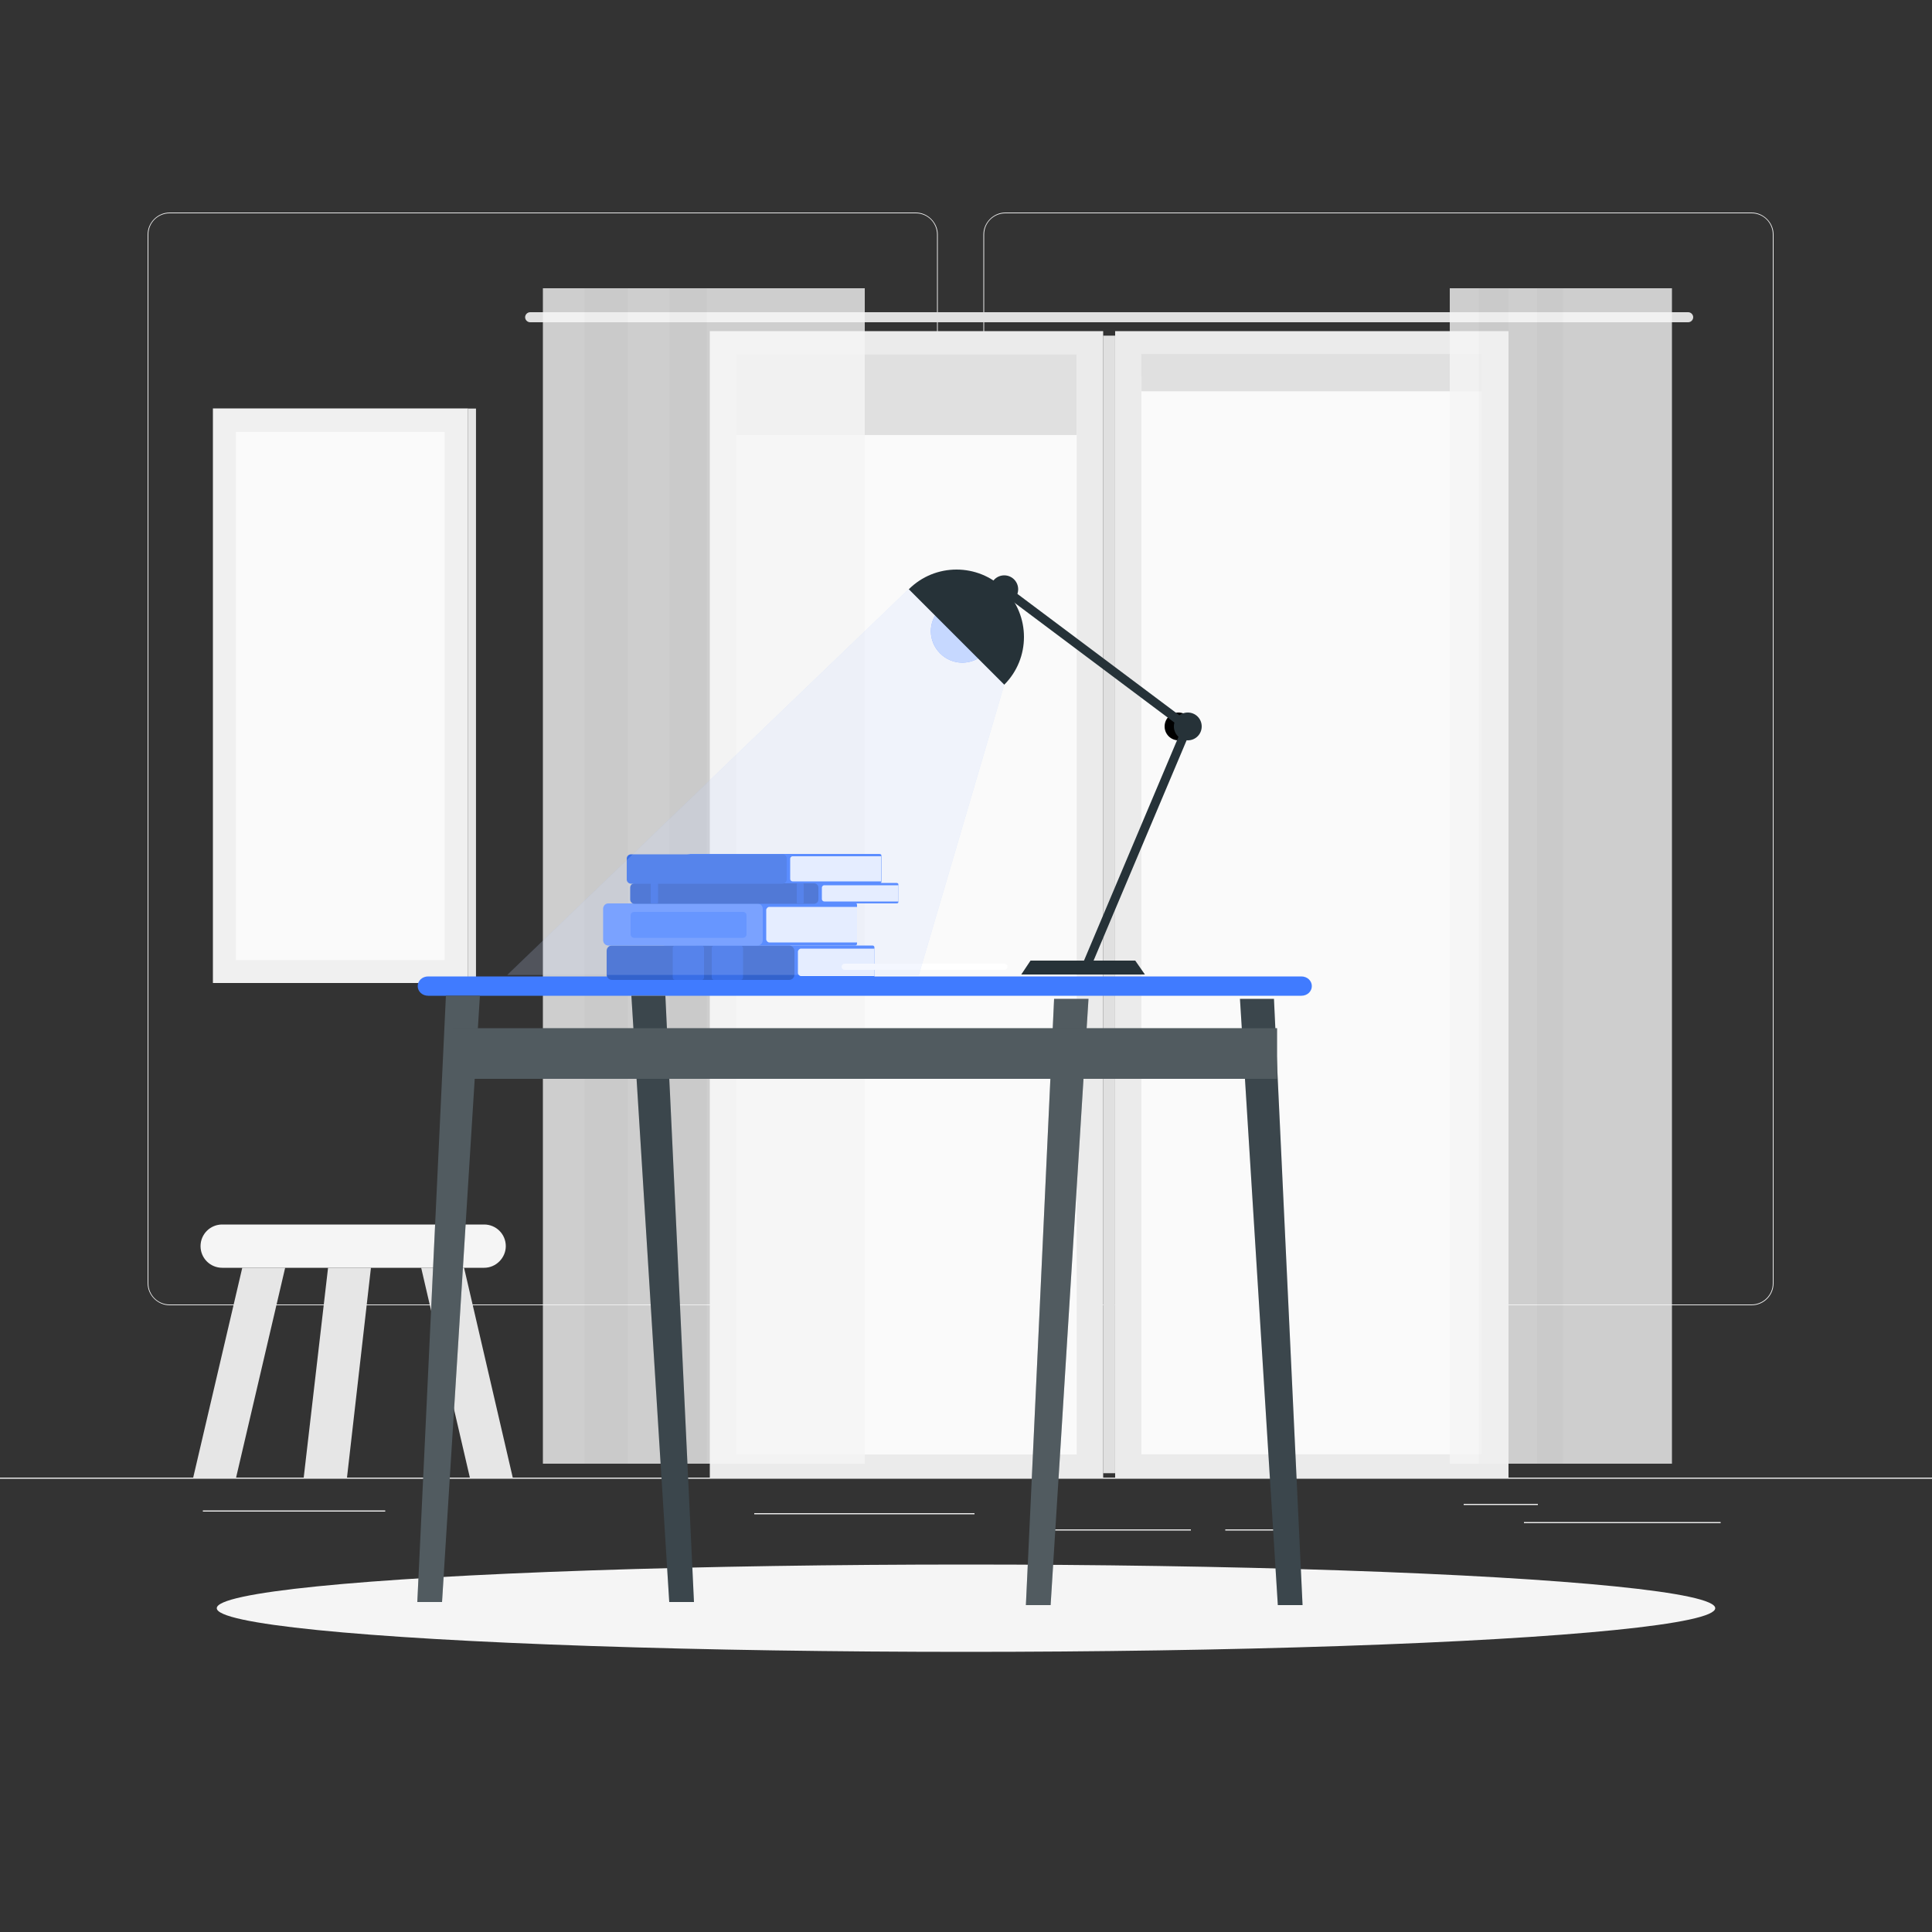 <?xml version="1.0" encoding="utf-8"?>
<!-- Generator: Adobe Illustrator 24.2.0, SVG Export Plug-In . SVG Version: 6.00 Build 0)  -->
<svg version="1.1" xmlns="http://www.w3.org/2000/svg" xmlns:xlink="http://www.w3.org/1999/xlink" x="0px" y="0px"
	 viewBox="0 0 500 500" style="enable-background:new 0 0 500 500;" xml:space="preserve">
<rect x="0" y="0" width="500" height="500" fill="#333333" stroke="none"/>
<style type="text/css">
	.st0{fill:#EBEBEB;}
	.st1{fill:#FAFAFA;}
	.st2{fill:#E0E0E0;}
	.st3{opacity:0.8;}
	.st4{fill:#F5F5F5;}
	.st5{fill:#F0F0F0;}
	.st6{fill:#E6E6E6;}
	.st7{display:none;}
	.st8{display:inline;}
	.st9{fill:#407BFF;}
	.st10{opacity:0.9;fill:#FFFFFF;}
	.st11{fill:#263238;}
	.st12{opacity:0.1;fill:#FFFFFF;}
	.st13{opacity:0.2;fill:#FFFFFF;}
	.st14{opacity:0.2;}
	.st15{opacity:0.5;fill:#407BFF;}
	.st16{opacity:0.6;fill:#407BFF;}
	.st17{opacity:0.1;}
	.st18{fill:#FFFFFF;}
	.st19{opacity:0.7;fill:#FFFFFF;}
</style>
<g id="Background_Complete">
	<g>
		<rect y="382.4" class="st0" width="500" height="0.3"/>
		<rect x="394.4" y="393.9" class="st0" width="50.9" height="0.3"/>
		<rect x="52.5" y="390.9" class="st0" width="47.2" height="0.3"/>
		<rect x="378.8" y="389.2" class="st0" width="19.2" height="0.3"/>
		<rect x="317.1" y="395.8" class="st0" width="14.1" height="0.3"/>
		<rect x="272.8" y="395.8" class="st0" width="35.4" height="0.3"/>
		<rect x="195.2" y="391.6" class="st0" width="57" height="0.3"/>
		<path class="st0" d="M237,337.8H43.9c-3.1,0-5.7-2.6-5.7-5.7V60.7c0-3.1,2.6-5.7,5.7-5.7H237c3.1,0,5.7,2.6,5.7,5.7v271.4
			C242.7,335.2,240.2,337.8,237,337.8z M43.9,55.2c-3,0-5.5,2.4-5.5,5.5v271.4c0,3,2.4,5.5,5.5,5.5H237c3,0,5.5-2.4,5.5-5.5V60.7
			c0-3-2.4-5.5-5.5-5.5H43.9z"/>
		<path class="st0" d="M453.3,337.8H260.2c-3.1,0-5.7-2.6-5.7-5.7V60.7c0-3.1,2.6-5.7,5.7-5.7h193.1c3.1,0,5.7,2.6,5.7,5.7v271.4
			C459,335.2,456.5,337.8,453.3,337.8z M260.2,55.2c-3,0-5.5,2.4-5.5,5.5v271.4c0,3,2.4,5.5,5.5,5.5h193.1c3,0,5.5-2.4,5.5-5.5V60.7
			c0-3-2.4-5.5-5.5-5.5H260.2z"/>
	</g>
	<g>
		<g>
			<g>
				<rect x="288.6" y="85.7" class="st0" width="101.8" height="296.7"/>
				
					<rect x="197.1" y="190" transform="matrix(-1.836970e-16 1 -1 -1.836970e-16 573.504 -105.439)" class="st1" width="284.7" height="88.1"/>
			</g>
			<g>
				<rect x="183.7" y="85.7" class="st0" width="101.8" height="296.7"/>
				
					<rect x="285.5" y="86.8" transform="matrix(-1 -1.224647e-16 1.224647e-16 -1 574.09 468.065)" class="st2" width="3.1" height="294.4"/>
				
					<rect x="92.3" y="190" transform="matrix(-1.836970e-16 1 -1 -1.836970e-16 468.651 -0.586)" class="st1" width="284.7" height="88.1"/>
			</g>
			<path class="st2" d="M436.9,83.4H137.2c-0.7,0-1.3-0.6-1.3-1.3l0,0c0-0.7,0.6-1.3,1.3-1.3h299.7c0.7,0,1.3,0.6,1.3,1.3l0,0
				C438.2,82.8,437.6,83.4,436.9,83.4z"/>
			
				<rect x="336.6" y="50.5" transform="matrix(-1.836970e-16 1 -1 -1.836970e-16 433.972 -244.971)" class="st2" width="5.7" height="88.1"/>
			
				<rect x="334.7" y="52.4" transform="matrix(-1.836970e-16 1 -1 -1.836970e-16 435.916 -243.027)" class="st2" width="9.6" height="88.1"/>
			
				<rect x="224.2" y="58.1" transform="matrix(-1.836970e-16 1 -1 -1.836970e-16 336.73 -132.507)" class="st2" width="20.9" height="88.1"/>
			<g class="st3">
				<rect x="375.2" y="74.6" class="st4" width="28.2" height="304.2"/>
				<rect x="382.7" y="74.6" class="st5" width="13.3" height="304.2"/>
				<rect x="390.4" y="74.6" class="st4" width="28.2" height="304.2"/>
				<rect x="397.8" y="74.6" class="st5" width="13.3" height="304.2"/>
				<rect x="404.5" y="74.6" class="st4" width="28.2" height="304.2"/>
			</g>
			<g class="st3">
				<rect x="140.5" y="74.6" class="st4" width="40.9" height="304.2"/>
				<rect x="151.3" y="74.6" class="st5" width="19.3" height="304.2"/>
				<rect x="162.5" y="74.6" class="st4" width="40.9" height="304.2"/>
				<rect x="173.3" y="74.6" class="st5" width="19.3" height="304.2"/>
				<rect x="182.9" y="74.6" class="st4" width="40.9" height="304.2"/>
			</g>
		</g>
		<g>
			<rect x="55.1" y="105.7" class="st5" width="66" height="148.7"/>
			
				<rect x="121.1" y="105.7" transform="matrix(-1 -1.224647e-16 1.224647e-16 -1 244.284 360.136)" class="st6" width="2.1" height="148.7"/>
			
				<rect x="19.8" y="153.1" transform="matrix(-1.836970e-16 1 -1 -1.836970e-16 268.155 91.98)" class="st1" width="136.7" height="54"/>
		</g>
		<g>
			<path class="st4" d="M125.3,328.1H57.5c-3.1,0-5.6-2.5-5.6-5.6l0,0c0-3.1,2.5-5.6,5.6-5.6h67.8c3.1,0,5.6,2.5,5.6,5.6l0,0
				C130.9,325.5,128.4,328.1,125.3,328.1z"/>
			<polygon class="st6" points="73.8,328.1 62.7,328.1 50,382.4 61.1,382.4 			"/>
			<polygon class="st6" points="96,328.1 84.9,328.1 78.6,382.4 89.8,382.4 			"/>
			<polygon class="st6" points="109,328.1 120.1,328.1 132.7,382.4 121.6,382.4 			"/>
		</g>
	</g>
</g>
<g id="Background_Simple" class="st7">
	<g class="st8">
		<path class="st9" d="M417.3,245.3c4.2-36.1-53.7-129.3-105-157.1C245.7,52.3,164,75.5,132.1,151c-29.6,70.2,13.5,136,84.2,153.5
			C279.3,320,414.3,288.9,417.3,245.3z"/>
		<path class="st10" d="M417.3,245.3c4.2-36.1-53.7-129.3-105-157.1C245.7,52.3,164,75.5,132.1,151c-29.6,70.2,13.5,136,84.2,153.5
			C279.3,320,414.3,288.9,417.3,245.3z"/>
	</g>
</g>
<g id="Shadow_1_">
	<ellipse id="_x3C_Path_x3E__340_" class="st4" cx="250" cy="416.2" rx="193.9" ry="11.3"/>
</g>
<g id="Character_1_">
</g>
<g id="Desk">
	<g>
		<g>
			<g>
				<path class="st9" d="M336.8,257.7h-226c-1.5,0-2.7-1.1-2.7-2.5l0,0c0-1.4,1.2-2.5,2.7-2.5h226c1.5,0,2.7,1.1,2.7,2.5l0,0
					C339.5,256.6,338.3,257.7,336.8,257.7z"/>
			</g>
			<g>
				<g>
					<polygon class="st11" points="330.7,415.4 337.1,415.4 329.7,258.5 320.9,258.5 					"/>
					<polygon class="st12" points="330.7,415.4 337.1,415.4 329.7,258.5 320.9,258.5 					"/>
				</g>
				<g>
					<polygon class="st11" points="271.9,415.4 265.5,415.4 272.8,258.5 281.7,258.5 					"/>
					<polygon class="st13" points="271.9,415.4 265.5,415.4 272.8,258.5 281.7,258.5 					"/>
				</g>
				<g>
					<polygon class="st11" points="173.2,414.6 179.6,414.6 172.2,257.7 163.4,257.7 					"/>
					<polygon class="st12" points="173.2,414.6 179.6,414.6 172.2,257.7 163.4,257.7 					"/>
				</g>
				<g>
					<polygon class="st11" points="114.4,414.6 108,414.6 115.4,257.7 124.2,257.7 					"/>
					<polygon class="st13" points="114.4,414.6 108,414.6 115.4,257.7 124.2,257.7 					"/>
				</g>
				<g>
					<rect x="117.2" y="266.1" class="st11" width="213.3" height="13.1"/>
					<rect x="117.2" y="266.1" class="st13" width="213.3" height="13.1"/>
				</g>
			</g>
		</g>
		<g>
			<g>
				<path class="st9" d="M180.4,244.7c-0.8,0-1.4,0.6-1.4,1.4v6.1c0,0.8,0.6,1.4,1.4,1.4h45.4c0.3,0,0.5-0.2,0.5-0.5v-7.9
					c0-0.3-0.2-0.5-0.5-0.5H180.4z"/>
				<path class="st10" d="M226.3,245.5h-19c-0.4,0-0.8,0.4-0.8,0.8v5.5c0,0.4,0.4,0.8,0.8,0.8h19V245.5z"/>
				<g>
					<path class="st9" d="M204.2,244.7h-45.8c-0.8,0-1.4,0.6-1.4,1.4v6.1c0,0.8,0.6,1.4,1.4,1.4h45.8c0.8,0,1.4-0.6,1.4-1.4v-6.1
						C205.6,245.3,204.9,244.7,204.2,244.7z"/>
					<path class="st14" d="M204.2,244.7h-45.8c-0.8,0-1.4,0.6-1.4,1.4v6.1c0,0.8,0.6,1.4,1.4,1.4h45.8c0.8,0,1.4-0.6,1.4-1.4v-6.1
						C205.6,245.3,204.9,244.7,204.2,244.7z"/>
					<path class="st15" d="M181.6,244.7h-6.9c-0.3,0-0.6,0.3-0.6,0.6v7.7c0,0.3,0.3,0.6,0.6,0.6h6.9c0.3,0,0.6-0.3,0.6-0.6v-7.7
						C182.2,245,181.9,244.7,181.6,244.7z"/>
					<path class="st15" d="M191.7,244.7h-6.9c-0.3,0-0.6,0.3-0.6,0.6v7.7c0,0.3,0.3,0.6,0.6,0.6h6.9c0.3,0,0.6-0.3,0.6-0.6v-7.7
						C192.2,245,192,244.7,191.7,244.7z"/>
				</g>
			</g>
			<g>
				<path class="st9" d="M172.2,233.8c-0.8,0-1.4,0.6-1.4,1.4v8.1c0,0.8,0.6,1.4,1.4,1.4h49.1c0.3,0,0.5-0.2,0.5-0.5v-10
					c0-0.3-0.2-0.5-0.5-0.5H172.2z"/>
				<path class="st10" d="M221.8,234.7h-22.7c-0.4,0-0.8,0.4-0.8,0.8v7.6c0,0.4,0.4,0.8,0.8,0.8h22.7V234.7z"/>
				<g>
					<path class="st9" d="M196,233.8h-38.5c-0.8,0-1.4,0.6-1.4,1.4v8.1c0,0.8,0.6,1.4,1.4,1.4H196c0.8,0,1.4-0.6,1.4-1.4v-8.1
						C197.4,234.4,196.7,233.8,196,233.8z"/>
					<path class="st13" d="M196,233.8h-38.5c-0.8,0-1.4,0.6-1.4,1.4v8.1c0,0.8,0.6,1.4,1.4,1.4H196c0.8,0,1.4-0.6,1.4-1.4v-8.1
						C197.4,234.4,196.7,233.8,196,233.8z"/>
					<path class="st16" d="M192.3,236h-28.2c-0.5,0-0.9,0.4-0.9,0.9v4.9c0,0.5,0.4,0.9,0.9,0.9h28.2c0.5,0,0.9-0.4,0.9-0.9v-4.9
						C193.2,236.4,192.8,236,192.3,236z"/>
				</g>
			</g>
			<g>
				<path class="st9" d="M186.7,228.6c-0.8,0-1.4,0.4-1.4,0.8v3.6c0,0.5,0.6,0.8,1.4,0.8H232c0.3,0,0.5-0.1,0.5-0.3v-4.7
					c0-0.1-0.2-0.3-0.5-0.3H186.7z"/>
				<path class="st10" d="M232.5,229.1h-19.2c-0.3,0-0.6,0.3-0.6,0.6v3c0,0.3,0.3,0.6,0.6,0.6h19.2V229.1z"/>
				<g>
					<path class="st9" d="M210.7,228.6h-46.5c-0.6,0-1.1,0.5-1.1,1.1v3.1c0,0.6,0.5,1.1,1.1,1.1h46.5c0.6,0,1.1-0.5,1.1-1.1v-3.1
						C211.8,229.1,211.3,228.6,210.7,228.6z"/>
					<path class="st14" d="M210.7,228.6h-46.5c-0.6,0-1.1,0.5-1.1,1.1v3.1c0,0.6,0.5,1.1,1.1,1.1h46.5c0.6,0,1.1-0.5,1.1-1.1v-3.1
						C211.8,229.1,211.3,228.6,210.7,228.6z"/>
					<path class="st15" d="M170.1,228.6h-1.5c-0.1,0-0.2,0.1-0.2,0.2v4.8c0,0.1,0.1,0.2,0.2,0.2h1.5c0.1,0,0.2-0.1,0.2-0.2v-4.8
						C170.3,228.7,170.2,228.6,170.1,228.6z"/>
					<path class="st15" d="M207.8,228.6h-1.4c-0.1,0-0.2,0.1-0.2,0.2v4.8c0,0.1,0.1,0.2,0.2,0.2h1.4c0.1,0,0.2-0.1,0.2-0.2v-4.8
						C208,228.7,207.9,228.6,207.8,228.6z"/>
				</g>
			</g>
			<g>
				<path class="st9" d="M178.5,221.1c-0.8,0-1.4,0.4-1.4,0.8v5.9c0,0.5,0.6,0.8,1.4,0.8h49.1c0.3,0,0.5-0.1,0.5-0.3v-7
					c0-0.1-0.2-0.3-0.5-0.3H178.5z"/>
				<path class="st10" d="M228,221.6h-22.9c-0.3,0-0.6,0.3-0.6,0.6v5.3c0,0.3,0.3,0.6,0.6,0.6H228V221.6z"/>
				<g>
					<path class="st9" d="M202.5,221.1h-39.2c-0.6,0-1.1,0.5-1.1,1.1v5.4c0,0.6,0.5,1.1,1.1,1.1h39.2c0.6,0,1.1-0.5,1.1-1.1v-5.4
						C203.6,221.5,203.1,221.1,202.5,221.1z"/>
					<path class="st17" d="M202.5,221.1h-39.2c-0.6,0-1.1,0.5-1.1,1.1v5.4c0,0.6,0.5,1.1,1.1,1.1h39.2c0.6,0,1.1-0.5,1.1-1.1v-5.4
						C203.6,221.5,203.1,221.1,202.5,221.1z"/>
				</g>
			</g>
		</g>
		<path class="st18" d="M259.9,249.4h-41.3c-0.5,0-0.8,0.4-0.8,0.8l0,0c0,0.5,0.4,0.8,0.8,0.8h41.3c0.5,0,0.8-0.4,0.8-0.8l0,0
			C260.8,249.8,260.4,249.4,259.9,249.4z"/>
		<g>
			<polygon class="st11" points="266.7,248.6 293.8,248.6 296.3,252.2 264.3,252.2 			"/>
			<path d="M308.6,188c0,2-1.6,3.6-3.6,3.6c-2,0-3.6-1.6-3.6-3.6c0-2,1.6-3.6,3.6-3.6C307,184.4,308.6,186,308.6,188z"/>
			<path class="st11" d="M281.2,251c-0.1,0-0.3,0-0.4-0.1c-0.6-0.2-0.9-0.9-0.6-1.5l26.1-61.8c0.2-0.6,0.9-0.9,1.5-0.6
				c0.6,0.2,0.9,0.9,0.6,1.5l-26.1,61.8C282.1,250.8,281.6,251,281.2,251z"/>
			<path class="st11" d="M307.3,189.2c-0.2,0-0.5-0.1-0.7-0.2l-47.5-35.6c-0.5-0.4-0.6-1.1-0.2-1.6c0.4-0.5,1.1-0.6,1.6-0.2
				l47.5,35.6c0.5,0.4,0.6,1.1,0.2,1.6C308,189,307.7,189.2,307.3,189.2z"/>
			<path class="st11" d="M311,188c0,2-1.6,3.6-3.6,3.6s-3.6-1.6-3.6-3.6c0-2,1.6-3.6,3.6-3.6S311,186,311,188z"/>
			<g>
				<circle class="st11" cx="259.9" cy="152.5" r="3.6"/>
				<g>
					<path class="st9" d="M254.8,169.1c-3.2,3.2-8.3,3.2-11.5,0c-3.2-3.2-3.2-8.3,0-11.5c3.2-3.2,8.3-3.2,11.5,0
						C257.9,160.7,257.9,165.9,254.8,169.1z"/>
					<path class="st19" d="M254.8,169.1c-3.2,3.2-8.3,3.2-11.5,0c-3.2-3.2-3.2-8.3,0-11.5c3.2-3.2,8.3-3.2,11.5,0
						C257.9,160.7,257.9,165.9,254.8,169.1z"/>
				</g>
				<path class="st11" d="M259.9,152.5c-6.8-6.8-17.9-6.8-24.7,0l24.7,24.7C266.7,170.4,266.7,159.3,259.9,152.5z"/>
			</g>
		</g>
		<g class="st14">
			<polygon class="st9" points="235.1,152.5 131.3,252.3 237.8,252.3 259.9,177.2 			"/>
			<polygon class="st19" points="235.1,152.5 131.3,252.3 237.8,252.3 259.9,177.2 			"/>
		</g>
	</g>
</g>
</svg>
